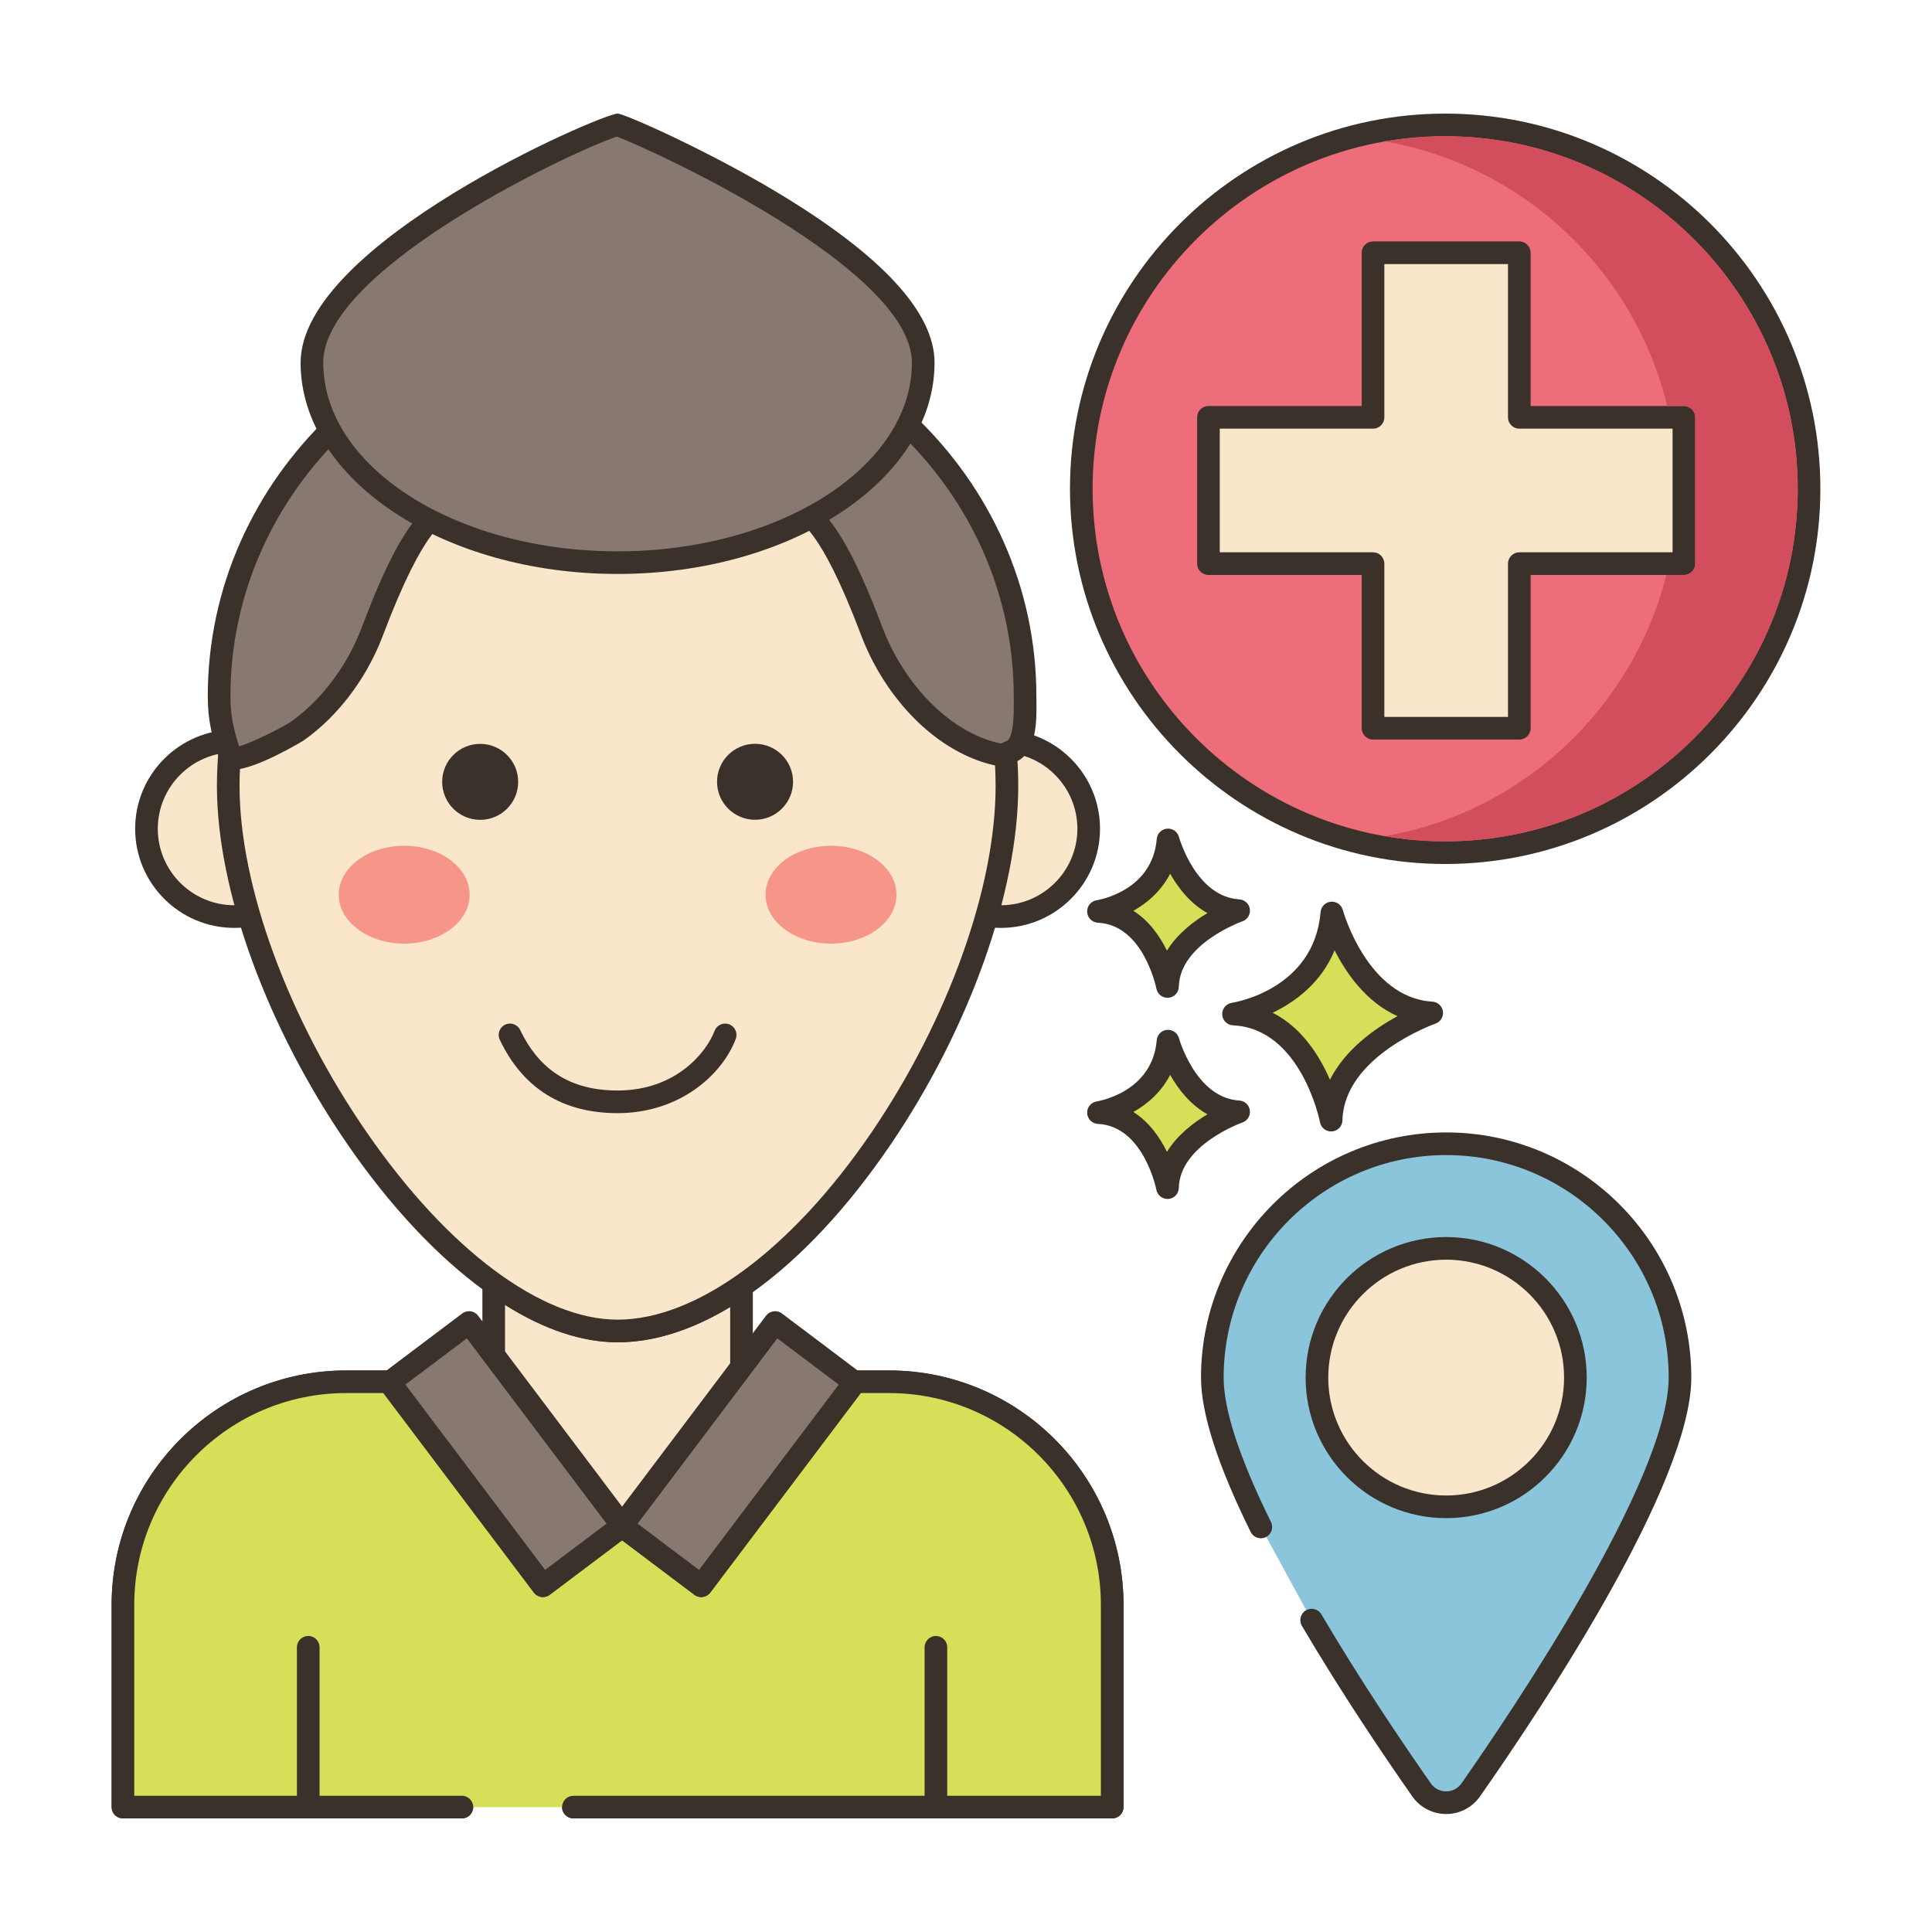 <svg id="Layer_1" enable-background="new 0 0 256 256" height="512" viewBox="0 0 256 256" width="512" xmlns="http://www.w3.org/2000/svg"><path clip-rule="evenodd" d="m191.625 151.553c-17.113 0-30.985 13.873-30.985 30.985 0 5.016 2.664 12.177 6.427 19.794l6.735 12.34c5.353 9.081 11.086 17.532 14.563 22.497 1.586 2.264 4.935 2.264 6.521 0 7.957-11.362 27.725-40.962 27.725-54.631 0-17.113-13.873-30.985-30.986-30.985z" fill="#8ac5dc" fill-rule="evenodd"/><path d="m191.625 150.053c-17.913 0-32.485 14.573-32.485 32.485 0 4.733 2.214 11.616 6.582 20.457.366.742 1.265 1.046 2.009.681.743-.367 1.047-1.267.68-2.009-4.162-8.425-6.272-14.86-6.272-19.129 0-16.258 13.227-29.485 29.485-29.485s29.485 13.228 29.485 29.485c0 13.52-21.013 44.573-27.454 53.77-.472.673-1.212 1.059-2.032 1.059-.82 0-1.56-.386-2.031-1.059-3.735-5.333-9.283-13.549-14.5-22.398-.42-.713-1.338-.952-2.054-.53-.714.421-.951 1.34-.53 2.054 5.266 8.934 10.861 17.219 14.626 22.596 1.025 1.464 2.703 2.338 4.489 2.338 1.786 0 3.464-.874 4.489-2.338 8.418-12.019 27.996-41.486 27.996-55.49.003-17.914-14.57-32.487-32.483-32.487z" fill="#3a312a"/><ellipse clip-rule="evenodd" cx="191.625" cy="182.538" fill="#fae6ca" fill-rule="evenodd" rx="17.124" ry="17.123" transform="matrix(.924 -.383 .383 .924 -55.268 87.227)"/><path d="m191.625 163.914c-10.269 0-18.623 8.354-18.623 18.624 0 10.269 8.354 18.623 18.623 18.623 10.268 0 18.623-8.354 18.623-18.623s-8.354-18.624-18.623-18.624zm0 34.247c-8.615 0-15.623-7.009-15.623-15.623 0-8.615 7.009-15.624 15.623-15.624 8.615 0 15.623 7.009 15.623 15.624 0 8.614-7.008 15.623-15.623 15.623z" fill="#3a312a"/><path d="m176.48 120.975c-.974 11.564-13.031 13.39-13.031 13.39 10.352.487 12.932 14.059 12.932 14.059.221-9.677 13.328-14.202 13.328-14.202-9.819-.588-13.229-13.247-13.229-13.247z" fill="#d6df58"/><path d="m189.798 132.724c-8.609-.515-11.838-12.024-11.87-12.141-.191-.703-.858-1.159-1.583-1.102-.725.066-1.298.642-1.359 1.367-.86 10.215-11.32 11.964-11.761 12.032-.763.116-1.313.791-1.273 1.561.04.771.657 1.385 1.428 1.421 9.033.426 11.505 12.72 11.529 12.844.137.711.759 1.217 1.472 1.217.042 0 .084-.002.126-.005.764-.064 1.357-.693 1.375-1.46.195-8.509 12.198-12.777 12.319-12.82.676-.234 1.092-.914.995-1.622-.1-.709-.684-1.25-1.398-1.292zm-13.573 10.347c-1.357-3.131-3.71-6.909-7.591-8.878 2.933-1.405 6.413-3.914 8.207-8.274 1.551 3.07 4.201 6.881 8.338 8.724-3.009 1.639-6.927 4.406-8.954 8.428z" fill="#3a312a"/><path d="m154.77 137.955c-.689 8.179-9.217 9.471-9.217 9.471 7.322.344 9.147 9.944 9.147 9.944.156-6.844 9.427-10.045 9.427-10.045-6.945-.416-9.357-9.37-9.357-9.37z" fill="#d6df58"/><path d="m164.216 145.827c-5.77-.345-7.977-8.186-7.999-8.265-.19-.702-.853-1.153-1.582-1.102-.725.065-1.299.643-1.36 1.368-.579 6.87-7.651 8.066-7.947 8.113-.763.116-1.314.791-1.273 1.561.04.771.657 1.385 1.428 1.421 6.039.284 7.728 8.645 7.744 8.727.135.713.759 1.22 1.473 1.22.041 0 .083-.002.124-.005.765-.063 1.358-.693 1.376-1.461.13-5.709 8.336-8.634 8.417-8.662.676-.233 1.094-.913.996-1.622-.097-.709-.682-1.251-1.397-1.293zm-9.589 6.796c-.924-1.886-2.341-3.948-4.45-5.281 1.857-1.041 3.699-2.63 4.874-4.917 1.057 1.874 2.655 3.955 4.944 5.225-1.851 1.1-3.992 2.741-5.368 4.973z" fill="#3a312a"/><path d="m154.77 111.297c-.689 8.179-9.217 9.471-9.217 9.471 7.322.344 9.147 9.944 9.147 9.944.156-6.845 9.427-10.045 9.427-10.045-6.945-.416-9.357-9.37-9.357-9.37z" fill="#d6df58"/><path d="m164.216 119.17c-5.77-.345-7.977-8.186-7.999-8.265-.19-.702-.853-1.168-1.582-1.102-.725.065-1.299.643-1.36 1.368-.579 6.87-7.651 8.066-7.947 8.113-.763.116-1.314.791-1.273 1.561.04.771.657 1.385 1.428 1.421 6.039.284 7.728 8.645 7.744 8.727.135.713.759 1.22 1.472 1.22.042 0 .083-.002.125-.005.765-.063 1.358-.693 1.376-1.461.13-5.709 8.336-8.634 8.417-8.662.676-.233 1.094-.913.996-1.622-.097-.709-.682-1.251-1.397-1.293zm-9.589 6.796c-.924-1.886-2.341-3.948-4.45-5.281 1.857-1.041 3.699-2.63 4.874-4.917 1.057 1.874 2.655 3.955 4.944 5.225-1.851 1.1-3.992 2.74-5.368 4.973z" fill="#3a312a"/><path d="m191.494 16.553c-26.629 0-48.215 21.586-48.216 48.215 0 26.629 21.587 48.215 48.215 48.215 26.629 0 48.215-21.586 48.215-48.215s-21.586-48.215-48.214-48.215z" fill="#ed6e7a"/><path d="m191.494 15.053c-27.413 0-49.715 22.302-49.716 49.715 0 27.413 22.302 49.716 49.715 49.716s49.715-22.303 49.715-49.716-22.301-49.715-49.714-49.715zm-.001 96.43c-25.759 0-46.715-20.957-46.715-46.716.001-25.759 20.957-46.715 46.716-46.715s46.715 20.956 46.715 46.715-20.957 46.716-46.716 46.716z" fill="#3a312a"/><path d="m201.318 55.299v-21.808h-19.385v21.808h-21.808v19.384h21.808v21.808h19.385v-21.808h21.807v-19.384z" fill="#fae6ca"/><path d="m223.125 53.799h-20.308v-20.308c0-.828-.671-1.5-1.5-1.5h-19.384c-.829 0-1.5.672-1.5 1.5v20.308h-20.308c-.829 0-1.5.672-1.5 1.5v19.385c0 .828.671 1.5 1.5 1.5h20.308v20.308c0 .828.671 1.5 1.5 1.5h19.384c.829 0 1.5-.672 1.5-1.5v-20.308h20.308c.829 0 1.5-.672 1.5-1.5v-19.385c0-.828-.671-1.5-1.5-1.5zm-1.5 19.385h-20.308c-.829 0-1.5.672-1.5 1.5v20.308h-16.384v-20.308c0-.828-.671-1.5-1.5-1.5h-20.308v-16.385h20.308c.829 0 1.5-.672 1.5-1.5v-20.308h16.384v20.308c0 .828.671 1.5 1.5 1.5h20.308z" fill="#3a312a"/><path d="m117.795 183.097h-19.54v-12.693c-5.405 3.745-10.997 5.954-16.424 5.954-5.206 0-10.699-2.231-16.081-6.021h-.331v12.759h-19.552c-16.335 0-29.576 13.233-29.576 29.56v26.788h131.08v-26.788c0-16.326-13.24-29.559-29.576-29.559z" fill="#fae6ca"/><path d="m117.795 181.597h-18.04v-11.193c0-.558-.31-1.07-.804-1.329-.494-.258-1.091-.222-1.55.096-5.447 3.774-10.685 5.688-15.569 5.688-4.681 0-9.801-1.934-15.218-5.748-.253-.178-.555-.273-.864-.273h-.331c-.829 0-1.5.672-1.5 1.5v11.26h-18.052c-17.135 0-31.076 13.934-31.076 31.061v26.787c0 .828.671 1.5 1.5 1.5h44.913c.829 0 1.5-.672 1.5-1.5s-.671-1.5-1.5-1.5h-43.412v-25.287c0-15.473 12.595-28.061 28.076-28.061h19.551c.829 0 1.5-.672 1.5-1.5v-10.178c5.203 3.279 10.211 4.939 14.913 4.939 4.779 0 9.788-1.576 14.923-4.692v9.931c0 .828.671 1.5 1.5 1.5h19.54c15.481 0 28.076 12.588 28.076 28.061v25.287h-69.892c-.829 0-1.5.672-1.5 1.5s.671 1.5 1.5 1.5h71.392c.829 0 1.5-.672 1.5-1.5v-26.787c0-17.129-13.94-31.062-31.076-31.062z" fill="#3a312a"/><path d="m117.796 183.088h-4.675l.122.088-20.325 26.943-10.489-7.898-10.489 7.898-20.325-26.943.121-.088h-5.869c-16.335 0-29.576 13.234-29.576 29.56v26.799h131.08v-26.799c.001-16.326-13.24-29.56-29.575-29.56z" fill="#d6df58"/><path d="m117.796 181.588h-4.675c-.65 0-1.227.419-1.427 1.038-.018.057-.033.113-.044.171l-19.028 25.223-9.292-6.997c-.534-.402-1.271-.402-1.805 0l-9.291 6.997-19.027-25.223c-.011-.058-.026-.114-.044-.171-.2-.619-.777-1.038-1.427-1.038h-5.869c-17.135 0-31.076 13.934-31.076 31.061v26.799c0 .828.671 1.5 1.5 1.5h44.913c.829 0 1.5-.672 1.5-1.5s-.671-1.5-1.5-1.5h-43.412v-25.299c0-15.473 12.595-28.061 28.076-28.061h4.934l19.941 26.435c.498.661 1.44.792 2.1.295l9.586-7.219 9.586 7.219c.662.497 1.601.366 2.1-.295l19.941-26.435h3.74c15.481 0 28.076 12.588 28.076 28.061v25.299h-69.893c-.829 0-1.5.672-1.5 1.5s.671 1.5 1.5 1.5h71.393c.829 0 1.5-.672 1.5-1.5v-26.799c0-17.128-13.941-31.061-31.076-31.061z" fill="#3a312a"/><ellipse clip-rule="evenodd" cx="31.046" cy="109.818" fill="#fae6ca" fill-rule="evenodd" rx="11.637" ry="11.632"/><path d="m31.046 96.687c-7.244 0-13.138 5.891-13.138 13.131 0 7.241 5.894 13.132 13.138 13.132s13.137-5.891 13.137-13.132-5.893-13.131-13.137-13.131zm0 23.262c-5.59 0-10.138-4.545-10.138-10.132 0-5.586 4.548-10.131 10.138-10.131s10.137 4.545 10.137 10.131c0 5.587-4.547 10.132-10.137 10.132z" fill="#3a312a"/><ellipse clip-rule="evenodd" cx="132.62" cy="109.818" fill="#fae6ca" fill-rule="evenodd" rx="11.632" ry="11.637" transform="matrix(.001 -1 1 .001 22.631 242.295)"/><path d="m132.62 96.687c-7.244 0-13.137 5.891-13.137 13.131 0 7.241 5.894 13.132 13.137 13.132 7.244 0 13.138-5.891 13.138-13.132s-5.894-13.131-13.138-13.131zm0 23.262c-5.59 0-10.137-4.545-10.137-10.132 0-5.586 4.547-10.131 10.137-10.131s10.138 4.545 10.138 10.131c0 5.587-4.548 10.132-10.138 10.132z" fill="#3a312a"/><path d="m81.833 52.608c-28.492 0-51.59 23.085-51.59 51.563s28.538 72.188 51.59 72.188c24.149 0 51.59-43.711 51.59-72.188s-23.097-51.563-51.59-51.563z" fill="#fae6ca"/><path d="m81.833 51.108c-29.274 0-53.09 23.804-53.09 53.063 0 13.838 6.674 32.087 17.417 47.626 11.282 16.319 24.618 26.063 35.673 26.063 11.638 0 24.793-9.502 36.09-26.07 10.486-15.377 17-33.624 17-47.618 0-29.26-23.816-53.064-53.09-53.064zm33.612 98.993c-10.572 15.504-23.137 24.76-33.612 24.76-10.07 0-22.483-9.259-33.205-24.769-10.415-15.063-16.885-32.659-16.885-45.92 0-27.605 22.47-50.063 50.09-50.063s50.09 22.458 50.09 50.063c0 13.424-6.314 31.022-16.478 45.929z" fill="#3a312a"/><ellipse cx="63.619" cy="103.589" fill="#3a312a" rx="5.033" ry="5.035" transform="matrix(.003 -1 1 .003 -40.154 166.909)"/><path d="m100.047 98.557c-2.781 0-5.035 2.253-5.035 5.033s2.254 5.033 5.035 5.033 5.036-2.253 5.036-5.033-2.255-5.033-5.036-5.033z" fill="#3a312a"/><path d="m53.555 112.071c-4.79 0-8.674 2.901-8.674 6.481 0 3.579 3.884 6.481 8.674 6.481 4.791 0 8.674-2.902 8.674-6.481 0-3.58-3.883-6.481-8.674-6.481z" fill="#f59689"/><path d="m110.111 112.071c-4.791 0-8.674 2.901-8.674 6.481 0 3.579 3.884 6.481 8.674 6.481s8.674-2.902 8.674-6.481c0-3.58-3.883-6.481-8.674-6.481z" fill="#f59689"/><path d="m135.826 92.253c0-28.18-23.907-51.025-53.398-51.025s-53.397 22.844-53.397 51.026c0 2.982.539 5.205 1.543 7.981.473 1.309 8.119-2.871 8.77-3.329 3.256-2.291 5.916-5.396 7.905-8.83.822-1.427 1.508-2.88 2.06-4.333 1.76-4.635 6.542-17.533 11.398-16.521 6.512 1.357 13.892 2.123 21.721 2.123s15.21-.767 21.722-2.123c4.856-1.012 9.638 11.886 11.398 16.521.552 1.453 1.237 2.906 2.06 4.333 3.285 5.679 8.833 11.086 15.583 12.069.017-.326.429-.437.736-.548 2.209-.802 1.899-5.574 1.899-7.344z" fill="#87796f"/><path d="m137.332 92.828-.006-.575c0-28.963-24.627-52.525-54.898-52.525s-54.897 23.563-54.897 52.526c0 3.311.625 5.704 1.633 8.491.195.541.635.955 1.206 1.135.187.059.404.086.645.086 2.854 0 9.131-3.79 9.193-3.834 3.259-2.293 6.143-5.511 8.341-9.307.848-1.473 1.576-3.004 2.162-4.55l.11-.291c5.287-13.941 8.265-15.559 9.58-15.293 6.863 1.43 14.274 2.154 22.027 2.154s15.165-.725 22.028-2.154c1.303-.266 4.293 1.353 9.579 15.293l.111.291c.588 1.549 1.315 3.079 2.164 4.552 4.103 7.094 10.333 11.88 16.665 12.803.422.063.843-.057 1.169-.325.102-.085.193-.182.268-.288.014-.005.025-.009.027-.009 2.997-1.089 2.93-5.701 2.893-8.18zm-3.993 5.387c-.149.052-.416.146-.691.313-5.174-1.059-10.264-5.19-13.74-11.201-.767-1.332-1.426-2.717-1.957-4.116l-.11-.291c-3.454-9.108-7.71-18.264-12.996-17.166-6.663 1.388-13.868 2.092-21.416 2.092s-14.753-.704-21.415-2.092c-5.295-1.094-9.543 8.059-12.997 17.166l-.11.291c-.53 1.397-1.188 2.782-1.955 4.113-1.981 3.421-4.564 6.31-7.466 8.352-.895.607-5.027 2.73-6.793 3.214-.724-2.139-1.161-4.09-1.161-6.636 0-27.309 23.281-49.526 51.897-49.526 28.617 0 51.898 22.217 51.898 49.525l.006.619c.063 4.312-.549 5.182-.994 5.343z" fill="#3a312a"/><path d="m60.453 175.804h13.186v33.749h-13.186z" fill="#87796f" transform="matrix(.799 -.602 .602 .799 -102.435 79.116)"/><path d="m83.669 201.282-20.318-26.947c-.499-.66-1.44-.792-2.1-.295l-10.533 7.934c-.318.239-.528.596-.583.989-.056.395.048.794.288 1.112l20.319 26.947c.295.391.744.597 1.199.597.314 0 .631-.099.901-.302l10.532-7.934c.318-.239.528-.596.583-.989.055-.394-.048-.793-.288-1.112zm-11.435 6.737-18.513-24.552 8.137-6.128 18.512 24.552z" fill="#3a312a"/><path d="m80.937 186.085h33.749v13.186h-33.749z" fill="#87796f" transform="matrix(.602 -.799 .799 .602 -114.921 154.773)"/><g fill="#3a312a"><path d="m114.722 182.963c-.055-.394-.265-.75-.583-.989l-10.532-7.934c-.66-.497-1.601-.365-2.1.295l-20.319 26.947c-.24.318-.343.718-.288 1.112s.265.75.583.989l10.532 7.934c.27.203.587.302.901.302.455 0 .904-.206 1.199-.597l20.319-26.947c.24-.318.344-.718.288-1.112zm-22.099 25.056-8.136-6.128 18.513-24.552 8.136 6.128z"/><path d="m40.844 216.774c-.829 0-1.5.672-1.5 1.5v21.173c0 .828.671 1.5 1.5 1.5s1.5-.672 1.5-1.5v-21.173c0-.828-.671-1.5-1.5-1.5z"/><path d="m124.013 216.774c-.829 0-1.5.672-1.5 1.5v21.173c0 .828.671 1.5 1.5 1.5s1.5-.672 1.5-1.5v-21.173c0-.828-.672-1.5-1.5-1.5z"/><path d="m96.613 135.724c-.773-.293-1.64.102-1.931.878-1.023 2.73-5.025 7.895-12.85 7.895-6.113 0-10.333-2.621-12.901-8.014-.356-.747-1.251-1.063-1.999-.709-.748.356-1.065 1.252-.709 2 3.073 6.451 8.325 9.723 15.609 9.723 8.225 0 13.883-5.102 15.66-9.842.29-.776-.103-1.641-.879-1.931z"/></g><path d="m81.832 16.553c-1.5 0-40.5 16.864-40.5 31.5 0 14.635 18.132 26.5 40.5 26.5 22.367 0 40.5-11.865 40.5-26.5 0-14.636-40-31.5-40.5-31.5z" fill="#87796f"/><path d="m103.042 25.528c-9.394-5.644-20.313-10.476-21.21-10.476-2.069 0-42 17.189-42 33 0 15.439 18.841 28 42 28s42-12.561 42-28c0-6.657-6.995-14.236-20.79-22.524zm-21.21 47.525c-21.505 0-39-11.215-39-25 0-12.698 34.288-28.569 38.922-29.944 4.641 1.726 39.078 17.49 39.078 29.944 0 13.785-17.496 25-39 25z" fill="#3a312a"/><path d="m191.49 18.052c-2.73 0-5.4.23-8 .69 18.36 3.18 33.08 17.11 37.42 35.06h2.22c.82 0 1.5.67 1.5 1.5v19.38c0 .83-.68 1.5-1.5 1.5h-2.33c-4.47 17.72-19.1 31.46-37.31 34.61 2.6.46 5.27.69 8 .69 25.76 0 46.72-20.96 46.72-46.71 0-25.76-20.96-46.72-46.72-46.72z" fill="#d34e5c"/></svg>